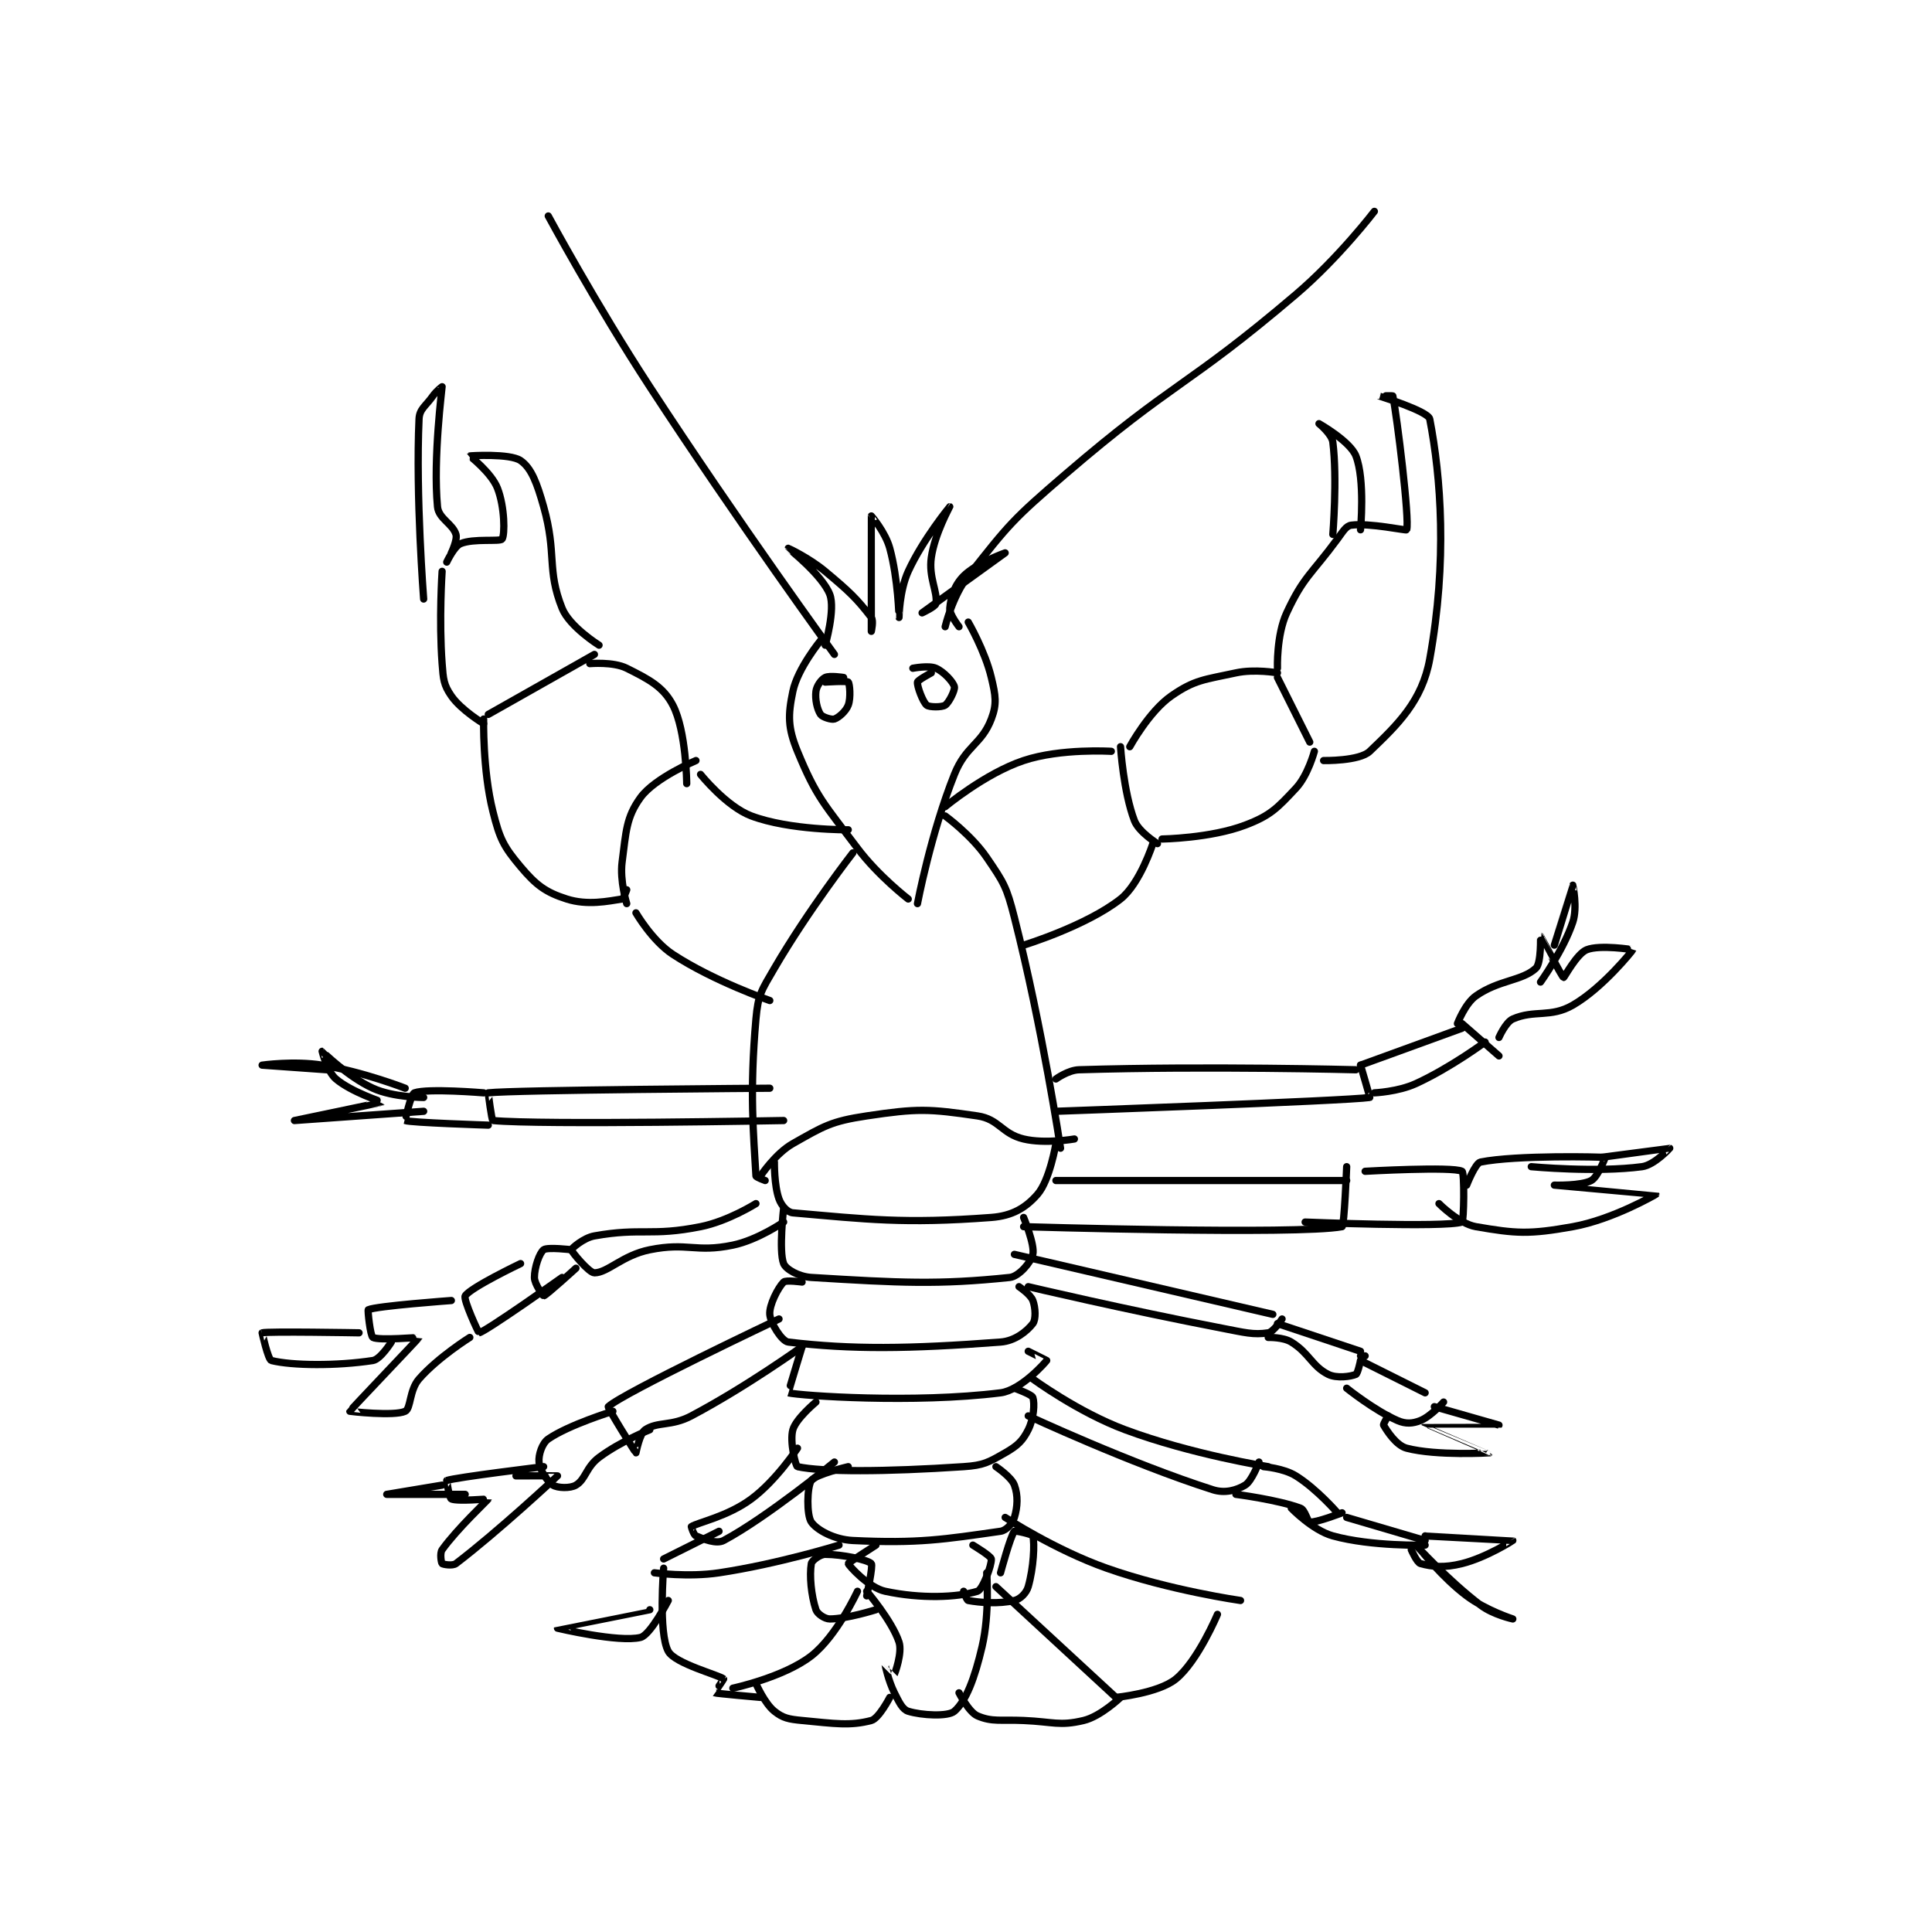 <?xml version="1.0" encoding="utf-8"?>
<!DOCTYPE svg PUBLIC "-//W3C//DTD SVG 1.1//EN" "http://www.w3.org/Graphics/SVG/1.1/DTD/svg11.dtd">
<svg viewBox="0 0 800 800" preserveAspectRatio="xMinYMin meet" xmlns="http://www.w3.org/2000/svg" version="1.1">
<g fill="none" stroke="black" stroke-linecap="round" stroke-linejoin="round" stroke-width="1.57">
<g transform="translate(108.543,87.52) scale(1.911) translate(-114,0)">
<path id="0" d="M235 93 C235 93 230.034 99.039 229 104 C227.921 109.18 227.896 111.89 230 117 C234.135 127.041 235.815 128.42 243 138 C247.498 143.997 254 149 254 149 "/>
<path id="1" d="M267 89 C267 89 270.626 95.23 272 101 C272.938 104.937 273.256 106.703 272 110 C269.9 115.513 266.498 115.756 264 122 C258.874 134.816 256 150 256 150 "/>
<path id="2" d="M236 94 C236 94 238.246 86.27 237 83 C235.424 78.864 228 73.002 228 73 C228 72.999 232.501 75.084 236 78 C241.272 82.394 242.885 83.951 246 88 C246.528 88.687 246 91 246 91 C246 91 245.988 66.052 246 66 C246.003 65.987 249.048 69.507 250 73 C251.83 79.71 251.997 87.996 252 88 C252.001 88.002 252.073 82.204 254 78 C257.2 71.019 262.999 64.001 263 64 C263.001 64 259.732 69.877 259 75 C258.377 79.364 260.43 82.419 260 85 C259.891 85.656 257 87 257 87 C257 87 275 74 275 74 C275 74 268.806 76.194 266 79 C263.996 81.004 263.222 83.557 263 86 C262.883 87.282 265 90 265 90 "/>
<path id="3" d="M242 139 C242 139 232.367 151.371 225 164 C222.187 168.823 221.471 169.701 221 175 C219.59 190.867 220.493 200.128 221 209 C221.017 209.291 223 210 223 210 "/>
<path id="4" d="M262 131 C262 131 267.691 135.147 271 140 C274.736 145.479 275.315 146.364 277 153 C283.096 177.004 287 203 287 203 "/>
<path id="5" d="M222 209 C222 209 225.212 204.141 229 202 C235.704 198.211 237.254 197.162 245 196 C256.001 194.35 258.461 194.45 269 196 C273.714 196.693 274.249 199.869 279 201 C283.67 202.112 290 201 290 201 "/>
<path id="6" d="M225 206 C225 206 224.925 211.044 226 214 C226.526 215.446 227.798 216.895 229 217 C244.876 218.381 253.067 219.429 272 218 C276.577 217.655 279.463 215.9 282 213 C284.676 209.942 286 202 286 202 "/>
<path id="7" d="M227 216 C227 216 225.917 225.292 227 228 C227.488 229.219 230.236 230.831 233 231 C252.218 232.177 260.504 232.614 276 231 C277.99 230.793 280.613 227.675 281 226 C281.474 223.948 279 218 279 218 "/>
<path id="8" d="M231 232 C231 232 227.486 231.514 227 232 C225.786 233.214 223.845 236.989 224 239 C224.144 240.874 226.594 244.831 228 245 C241.701 246.644 254.044 246.506 274 245 C277.168 244.761 279.719 242.647 281 241 C281.678 240.128 281.599 237.597 281 236 C280.506 234.683 278 233 278 233 "/>
<path id="9" d="M231 246 C231 246 227.959 255.991 228 256 C230.77 256.644 255.262 258.342 274 256 C278.43 255.446 283.784 249.324 284 249 C284.01 248.984 280 247 280 247 "/>
<path id="10" d="M234 258 C234 258 229.695 261.569 229 264 C228.279 266.525 229.588 271.911 230 272 C235.432 273.174 248.988 273.134 266 272 C270.348 271.71 271.377 271.07 275 269 C277.657 267.482 278.785 266.43 280 264 C281.215 261.57 281.433 258.299 281 257 C280.783 256.35 277 255 277 255 "/>
<path id="11" d="M241 272 C241 272 233.878 273.683 233 275 C232.052 276.422 231.959 282.496 233 284 C234.183 285.709 237.918 287.801 242 288 C256.161 288.691 261.89 287.73 274 286 C275.286 285.816 276.609 284.303 277 283 C277.702 280.661 277.819 278.252 277 276 C276.362 274.245 273 272 273 272 "/>
<path id="12" d="M247 289 C247 289 240.97 292.85 241 293 C241.081 293.407 245.404 298.229 249 299 C256.744 300.659 264.554 300.353 269 299 C270.14 298.653 272.127 293.267 272 292 C271.936 291.357 268 289 268 289 "/>
<path id="13" d="M245 299 C245 299 250.452 305.358 252 310 C252.774 312.321 251.067 316.888 251 317 C250.993 317.012 249 314.997 249 315 C249 315.008 249.671 318.342 251 321 C252.044 323.089 252.763 324.62 254 325 C256.923 325.899 262.624 326.204 264 325 C266.51 322.803 268.394 317.885 270 311 C271.693 303.743 271 295 271 295 "/>
<path id="14" d="M275 283 C275 283 285.785 290.042 297 294 C310.636 298.813 326 301 326 301 "/>
<path id="15" d="M273 298 L299 322 "/>
<path id="16" d="M299 322 C299 322 308.208 321.103 312 318 C316.767 314.1 321 304 321 304 "/>
<path id="17" d="M265 321 C265 321 267.127 325.197 269 326 C272.18 327.363 274.013 326.783 279 327 C285.456 327.281 286.748 328.25 292 327 C295.713 326.116 300 322 300 322 "/>
<path id="18" d="M239 289 C239 289 225.819 293.077 213 295 C206.328 296.001 199 295 199 295 "/>
<path id="19" d="M243 299 C243 299 238.552 308.682 233 313 C227.035 317.64 216 320 216 320 "/>
<path id="20" d="M201 294 C201 294 199.827 307.989 202 312 C203.465 314.704 213.078 317.17 214 318 C214.037 318.033 211.986 320.993 212 321 C212.296 321.148 222 322 222 322 "/>
<path id="21" d="M221 319 C221 319 222.852 323.282 225 325 C226.855 326.484 228.088 326.723 231 327 C238.056 327.672 241.371 328.218 246 327 C247.64 326.568 250 322 250 322 "/>
<path id="22" d="M262 129 C262 129 270.653 121.782 279 119 C287.074 116.309 298 117 298 117 "/>
<path id="23" d="M279 159 C279 159 292.561 154.845 300 149 C304.235 145.673 307 137 307 137 "/>
<path id="24" d="M300 116 C300 116 300.625 125.765 303 132 C303.957 134.511 308 137 308 137 "/>
<path id="25" d="M302 116 C302 116 306.165 108.364 311 105 C316.075 101.469 318.211 101.476 325 100 C329.05 99.12 334 100 334 100 "/>
<path id="26" d="M309 136 C309 136 319.495 135.847 327 133 C332.504 130.912 333.93 129.341 338 125 C340.612 122.214 342 117 342 117 "/>
<path id="27" d="M334 101 L341 115 "/>
<path id="28" d="M334 99 C334 99 333.758 91.83 336 87 C339.661 79.115 341.34 78.681 347 71 C348.224 69.34 348.869 68.151 350 68 C353.948 67.474 361.931 69.215 362 69 C362.678 66.891 359.894 44.319 359 40 C358.981 39.91 355.998 39.999 356 40 C356.01 40.006 366.669 43.284 367 45 C369.417 57.526 370.841 75.724 367 97 C365.349 106.143 360.053 111.21 354 117 C351.756 119.147 344 119 344 119 "/>
<path id="29" d="M352 69 C352 69 353.019 58.16 351 53 C349.752 49.811 343 46 343 46 C343 46 345.782 48.255 346 50 C346.997 57.975 346 70 346 70 "/>
<path id="30" d="M209 122 C209 122 214.575 128.966 220 131 C228.35 134.131 241 134 241 134 "/>
<path id="31" d="M195 152 C195 152 198.514 158.061 203 161 C211.894 166.827 224 171 224 171 "/>
<path id="32" d="M208 119 C208 119 199.088 122.754 196 127 C192.879 131.292 192.863 134.384 192 141 C191.473 145.041 193 150 193 150 "/>
<path id="33" d="M162 110 C162 110 161.744 120.975 164 130 C165.486 135.944 166.291 137.595 170 142 C173.354 145.983 175.407 147.538 180 149 C184.508 150.434 188.931 149.472 192 149 C192.334 148.948 193 147 193 147 "/>
<path id="34" d="M185 98 C185 98 190.084 97.542 193 99 C197.804 101.402 200.929 103.018 203 107 C205.911 112.598 206 124 206 124 "/>
<path id="35" d="M163 109 L186 96 "/>
<path id="36" d="M153 78 C153 78 152.291 88.434 153 98 C153.253 101.419 153.35 102.616 155 105 C157.135 108.084 162 111 162 111 "/>
<path id="37" d="M154 76 C154 76 155.589 72.588 157 72 C159.846 70.814 165.58 71.63 166 71 C166.62 70.07 166.584 64.074 165 60 C163.702 56.661 158.99 53.012 159 53 C159.04 52.952 167.689 52.411 170 54 C172.348 55.614 173.572 58.924 175 64 C177.894 74.291 175.622 77.556 179 86 C180.603 90.007 187 94 187 94 "/>
<path id="38" d="M155 74 C155 74 156.356 71.187 156 70 C155.307 67.69 152.243 66.588 152 64 C151.014 53.482 153.01 38.23 153 38 C152.999 37.983 151.787 38.898 151 40 C149.361 42.295 148.099 42.821 148 45 C147.249 61.524 149 84 149 84 "/>
<path id="39" d="M240 101 C240 101 236.967 100.517 236 101 C235.154 101.423 234.146 102.834 234 104 C233.781 105.749 234.268 107.902 235 109 C235.387 109.581 237.372 110.209 238 110 C238.942 109.686 240.506 108.317 241 107 C241.599 105.403 241.312 102.312 241 102 C240.688 101.688 236 102 236 102 "/>
<path id="40" d="M259 100 C259 100 256.062 101.567 256 102 C255.88 102.84 257.144 106.287 258 107 C258.555 107.463 261.275 107.483 262 107 C262.846 106.436 264.178 103.713 264 103 C263.745 101.981 261.757 99.781 260 99 C258.479 98.324 255 99 255 99 "/>
<path id="41" d="M262 90 C262 90 263.568 83.355 267 79 C275.854 67.763 276.644 66.757 288 57 C311.766 36.581 314.149 38.291 338 18 C347.266 10.117 355 0 355 0 "/>
<path id="42" d="M238 96 C238 96 217.203 67.425 198 38 C186.274 20.032 176 1 176 1 "/>
<path id="43" d="M286 188 C286 188 288.649 186.072 291 186 C318.866 185.143 351 186 351 186 "/>
<path id="44" d="M286 195 C286 195 349.067 192.747 354 192 C354.068 191.99 352 185 352 185 "/>
<path id="45" d="M352 185 L374 177 "/>
<path id="46" d="M355 191 C355 191 360.11 190.783 364 189 C371.502 185.561 379 180 379 180 "/>
<path id="47" d="M374 176 L382 183 "/>
<path id="48" d="M373 176 C373 176 374.643 171.664 377 170 C381.934 166.517 387.031 166.757 390 164 C391.199 162.887 390.994 156.998 391 157 C391.037 157.012 395.639 165.892 396 166 C396.15 166.045 398.855 160.858 401 160 C403.899 158.84 411.005 159.979 411 160 C410.969 160.126 404.523 168.237 398 172 C393.177 174.783 389.675 172.954 385 175 C383.448 175.679 382 179 382 179 "/>
<path id="49" d="M394 159 C394 159 397.998 146.002 398 146 C398.001 145.999 399.061 150.817 398 154 C395.967 160.1 391 167 391 167 "/>
<path id="50" d="M286 210 L349 210 "/>
<path id="51" d="M279 220 C279 220 338.335 221.795 348 220 C348.478 219.911 349 207 349 207 "/>
<path id="52" d="M353 208 C353 208 371.94 206.921 374 208 C374.565 208.296 374.403 218.87 374 219 C370.153 220.245 340 219 340 219 "/>
<path id="53" d="M375 211 C375 211 376.851 206.23 378 206 C385.813 204.438 404.327 204.888 405 205 C405.054 205.009 403.442 209.213 402 210 C399.848 211.174 394 211 394 211 C394.001 211 415.994 212.987 416 213 C416 213.001 406.704 218.438 398 220 C388.508 221.704 385.706 221.501 377 220 C373.326 219.367 369 215 369 215 "/>
<path id="54" d="M404 205 C404 205 418.982 202.996 419 203 C419.006 203.001 415.693 206.641 413 207 C403.107 208.319 389 207 389 207 "/>
<path id="55" d="M277 226 L333 239 "/>
<path id="56" d="M280 233 C280 233 301.045 237.97 322 242 C326.884 242.939 328.793 243.493 332 243 C333.127 242.827 335 240 335 240 "/>
<path id="57" d="M334 241 L352 247 "/>
<path id="58" d="M332 244 C332 244 335.225 243.908 337 245 C340.89 247.394 341.468 250.234 345 252 C346.843 252.922 349.902 252.47 351 252 C351.418 251.821 352 249 352 249 "/>
<path id="59" d="M352 249 L366 256 "/>
<path id="60" d="M352 248 L353 248 "/>
<path id="61" d="M349 255 C349 255 354.985 259.806 360 262 C361.783 262.78 363.291 262.683 365 262 C367.256 261.098 370 258 370 258 "/>
<path id="62" d="M368 259 C368 259 382 263 382 263 C381.999 263.001 366.001 262.996 366 263 C366 263.001 380.001 268.999 380 269 C379.997 269.004 368.51 269.698 362 268 C359.753 267.414 357.733 264.283 357 263 C356.867 262.767 358 261 358 261 "/>
<path id="63" d="M281 253 C281 253 290.747 260.18 301 264 C315.458 269.386 332 272 332 272 "/>
<path id="64" d="M280 261 C280 261 302.171 271.31 320 277 C322.641 277.843 325.143 277.114 327 276 C328.466 275.12 330 271 330 271 "/>
<path id="65" d="M331 272 C331 272 335.32 272.325 338 274 C342.548 276.843 347 282 347 282 "/>
<path id="66" d="M325 278 C325 278 334.115 279.168 339 281 C340.009 281.378 340.51 283.945 341 284 C342.425 284.158 348 282 348 282 "/>
<path id="67" d="M349 283 L366 288 "/>
<path id="68" d="M337 281 C337 281 341.611 285.789 346 287 C354.466 289.335 366 289 366 289 "/>
<path id="69" d="M366 287 C366 287 384.98 287.985 385 288 C385.007 288.005 379.26 291.685 374 293 C370.136 293.966 367.531 293.69 365 293 C364.207 292.784 363 290 363 290 "/>
<path id="70" d="M365 290 C365 290 369.684 296.013 375 300 C379.177 303.133 385 305 385 305 C385 305 380.769 304.109 378 302 C370.873 296.57 364 289 364 289 "/>
<path id="71" d="M224 190 C224 190 168.469 190.362 163 191 C162.973 191.003 163.738 196.975 164 197 C174.584 197.992 227 197 227 197 "/>
<path id="72" d="M162 191 C162 191 149.888 189.981 147 191 C146.207 191.28 144.964 196.984 145 197 C146.05 197.459 163 198 163 198 "/>
<path id="73" d="M149 192 C149 192 142.458 192.026 138 190 C132.521 187.51 127.019 182.005 127 182 C126.993 181.998 128.094 186.387 130 188 C133.359 190.842 140.015 192.985 140 193 C139.932 193.068 121 197 121 197 C121 197 149 195 149 195 "/>
<path id="74" d="M128 186 C128 186 114 185 114 185 C114 185 120.894 184.015 127 185 C135.833 186.425 145 190 145 190 "/>
<path id="75" d="M221 215 C221 215 214.959 218.808 209 220 C198.273 222.145 196.202 220.178 186 222 C183.582 222.432 181 224.785 181 225 C181 225.359 184.809 230 186 230 C188.86 230 192.101 226.18 198 225 C206.258 223.348 207.855 225.685 216 224 C221.384 222.886 227 219 227 219 "/>
<path id="76" d="M181 225 C181 225 175.832 224.376 175 225 C174.099 225.676 173 228.814 173 231 C173 232.457 174.924 235.017 175 235 C175.57 234.873 182 229 182 229 "/>
<path id="77" d="M170 228 C170 228 159.069 233.218 158 235 C157.533 235.778 160.894 243.02 161 243 C162.461 242.722 179 231 179 231 "/>
<path id="78" d="M155 236 C155 236 138.733 237.185 137 238 C136.833 238.078 137.442 243.696 138 244 C139.306 244.713 148.011 243.964 148 244 C147.927 244.235 133.042 259.773 133 260 C132.995 260.027 142.607 261.117 145 260 C146.25 259.417 145.877 255.426 148 253 C152.108 248.305 159 244 159 244 "/>
<path id="79" d="M135 243 C135 243 115.116 242.648 114 243 C113.994 243.002 115.287 248.822 116 249 C120.484 250.121 130.171 250.204 138 249 C139.642 248.747 142 245 142 245 "/>
<path id="80" d="M226 240 C226 240 192.185 256.02 189 259 C188.805 259.183 194.828 268.893 195 269 C195.016 269.01 195.785 264.81 197 264 C199.734 262.177 202.633 263.312 207 261 C219.036 254.628 231 246 231 246 "/>
<path id="81" d="M190 260 C190 260 180.483 262.918 176 266 C174.655 266.925 173.847 269.469 174 271 C174.169 272.69 175.737 275.211 177 276 C178.031 276.644 180.764 276.742 182 276 C184.126 274.724 184.169 272.123 187 270 C191.618 266.536 198 264 198 264 "/>
<path id="82" d="M175 272 C175 272 155.976 274.308 154 275 C153.964 275.012 154.552 278.801 155 279 C156.289 279.573 163.003 278.981 163 279 C162.97 279.166 156.247 285.454 153 290 C152.463 290.752 152.812 292.812 153 293 C153.188 293.188 155.266 293.558 156 293 C164.911 286.227 177.883 274.171 178 274 C178.021 273.969 169 274 169 274 "/>
<path id="83" d="M153 276 C153 276 141 278 141 278 C141 278 158 278 158 278 "/>
<path id="84" d="M230 268 C230 268 225.408 275.003 220 279 C214.8 282.844 208.381 284.079 207 285 C206.973 285.018 207.505 286.788 208 287 C209.712 287.734 212.445 288.83 214 288 C223.409 282.982 238 271 238 271 "/>
<path id="85" d="M213 286 L201 292 "/>
<path id="86" d="M198 303 C198 303 178.001 306.997 178 307 C178 307.001 191.318 310.171 196 309 C198.14 308.465 202 301 202 301 "/>
<path id="87" d="M274 295 C274 295 276.165 286.954 277 286 C277.18 285.795 280.922 286.687 281 287 C281.421 288.683 281.165 293.922 280 298 C279.602 299.394 278.277 300.705 277 301 C273.541 301.798 269.534 301.461 267 301 C266.654 300.937 266 299 266 299 "/>
<path id="88" d="M245 300 C245 300 246.418 293.418 246 293 C245.165 292.164 239.643 291 236 291 C234.907 291 233.109 292.344 233 293 C232.57 295.581 232.964 299.893 234 303 C234.301 303.902 235.907 305 237 305 C240.643 305 247 303 247 303 "/>
</g>
</g>
</svg>
